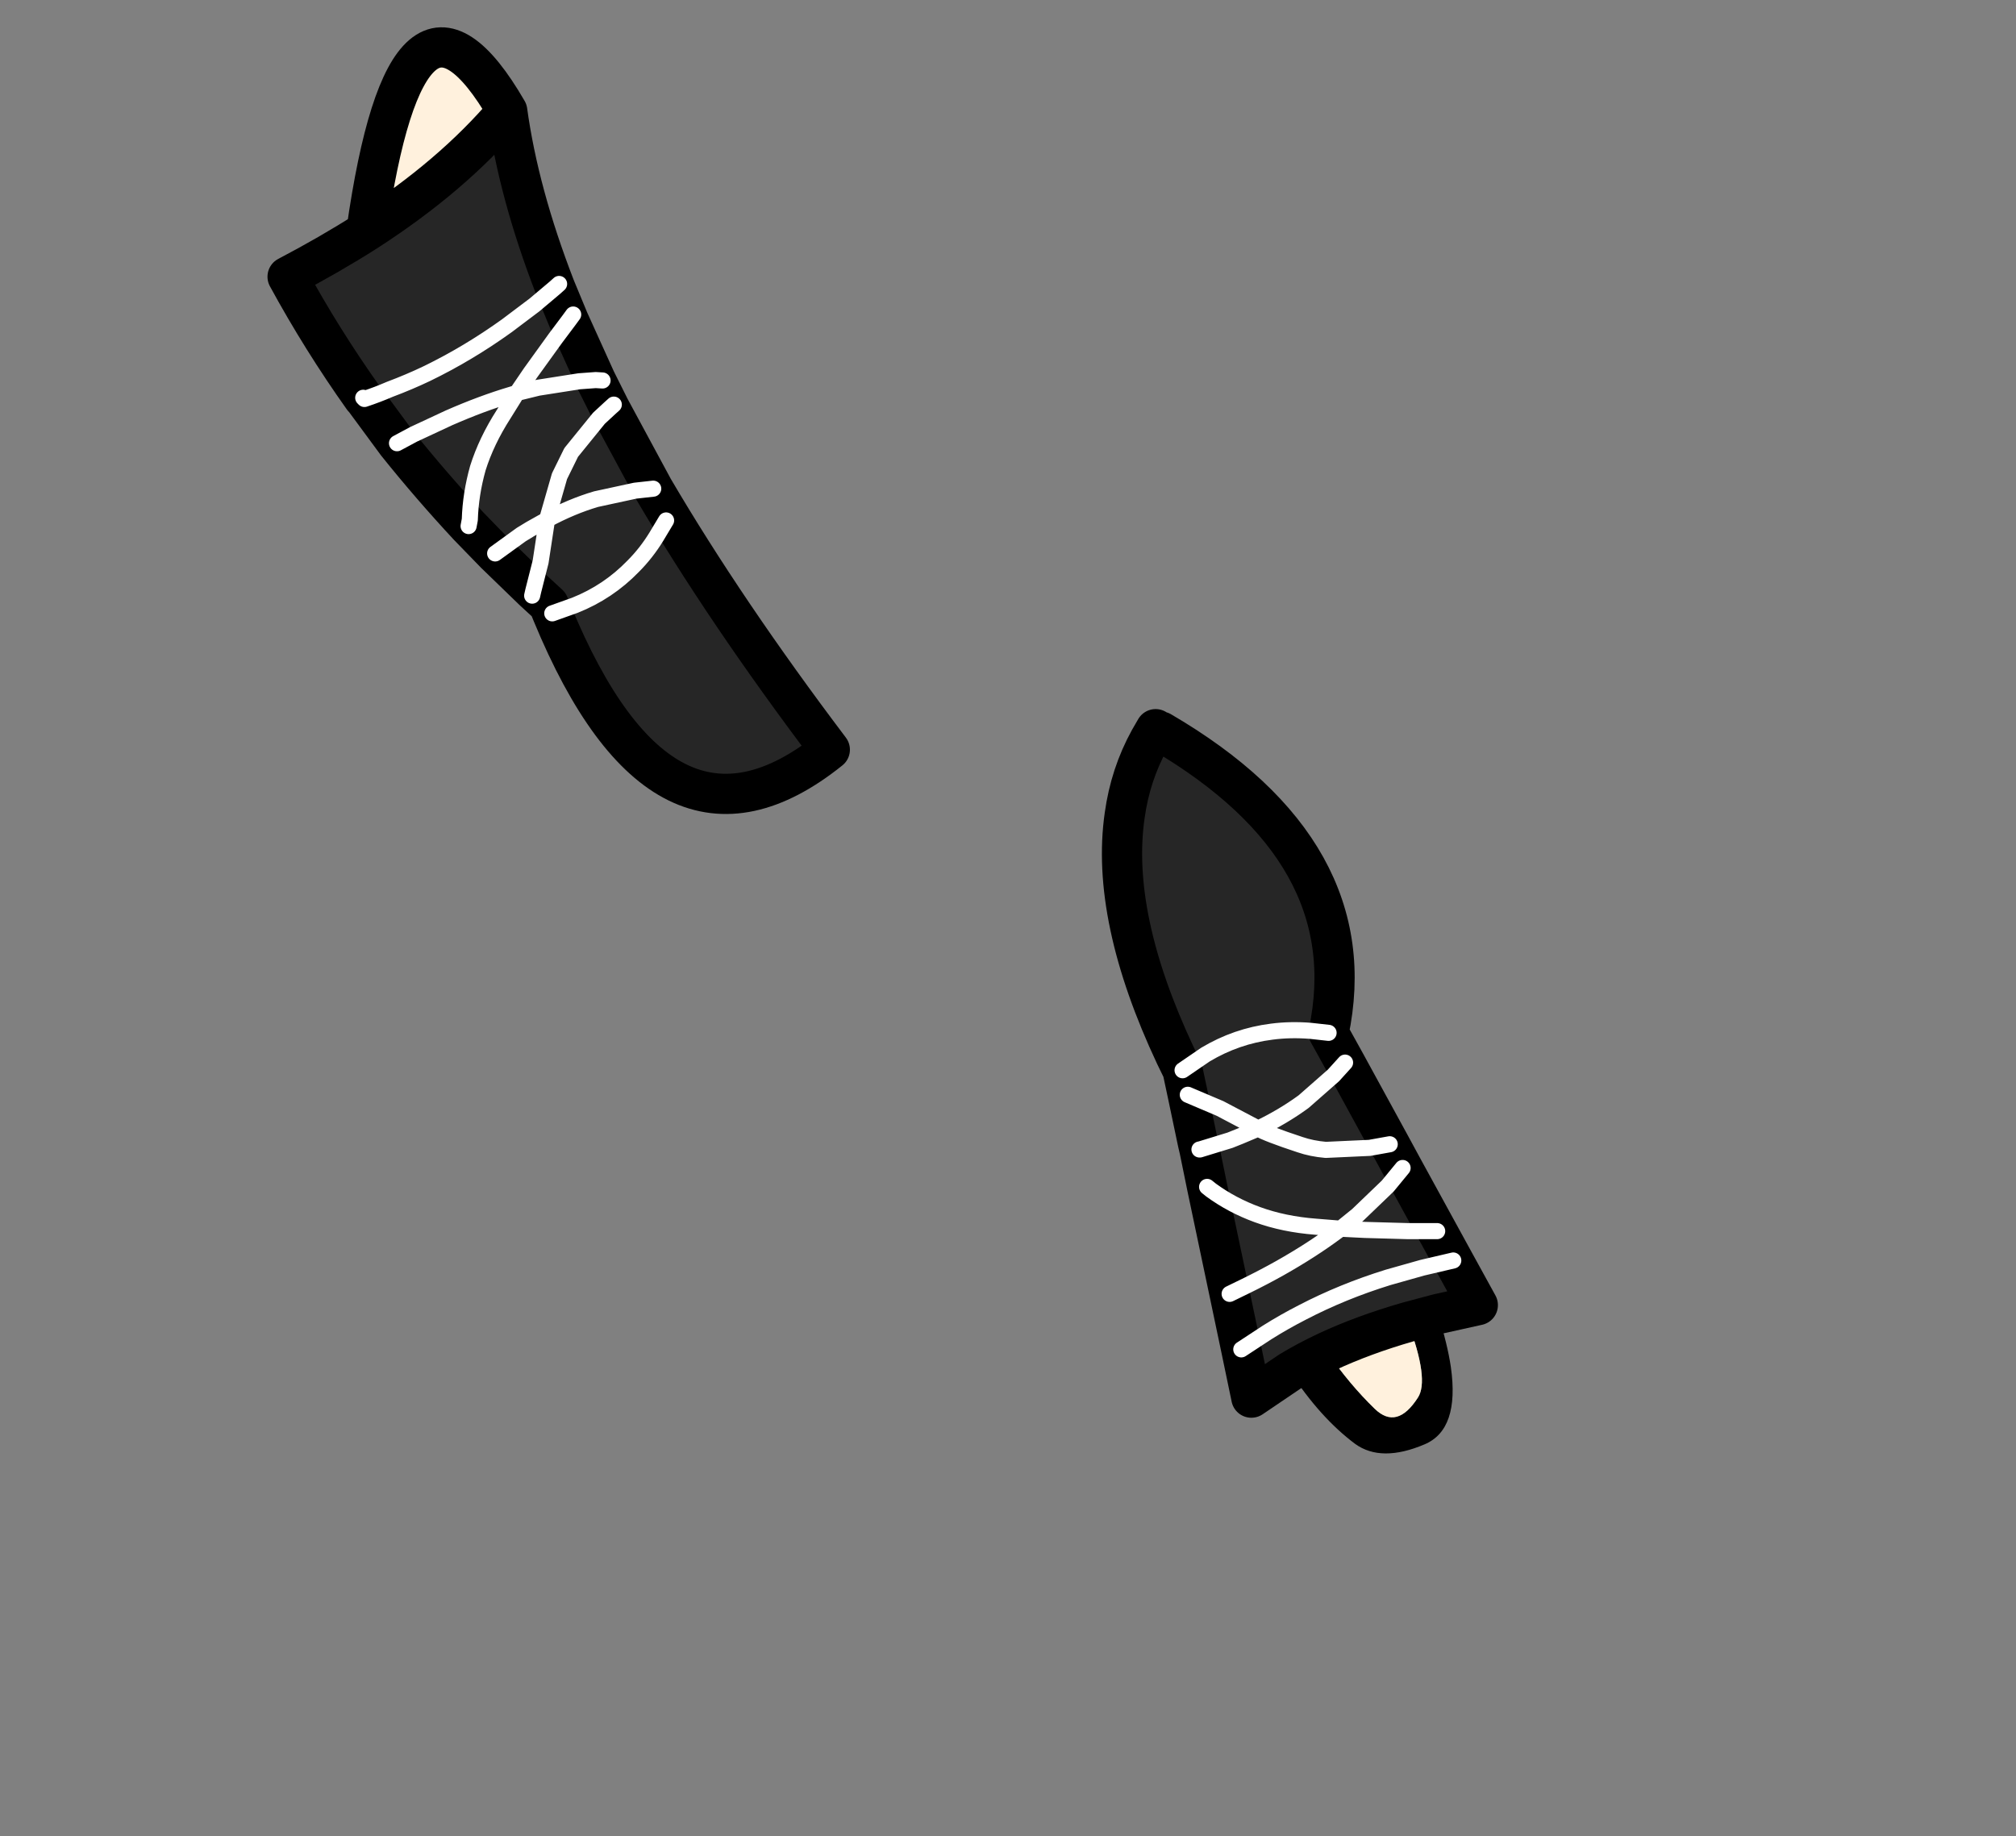 <?xml version="1.0" encoding="UTF-8" standalone="no"?>
<svg xmlns:xlink="http://www.w3.org/1999/xlink" height="228.25px" width="250.6px" xmlns="http://www.w3.org/2000/svg">
  <rect width="100%" height="100%" fill="#808080" stroke="none"/>
  <g transform="matrix(1, 0, 0, 1, 130.7, 221.95)">
    <use height="177.3" transform="matrix(1.0, 0.0, 0.0, 1.0, -97.45, -218.55)" width="152.95" xlink:href="#shape0"/>
  </g>
  <defs>
    <g id="shape0" transform="matrix(1, 0, 0, 1, 97.45, 218.55)">
      <path d="M-85.55 -172.5 L-85.4 -172.35 Q-83.75 -172.9 -82.25 -173.55 -79.85 -174.45 -77.65 -175.5 -72.5 -178.0 -67.7 -181.45 L-64.25 -184.05 -61.7 -186.2 -64.25 -184.05 -67.7 -181.45 Q-72.5 -178.0 -77.65 -175.5 -79.85 -174.45 -82.25 -173.55 -83.75 -172.9 -85.4 -172.35 L-81.35 -166.85 Q-77.1 -161.55 -72.45 -156.55 L-69.15 -153.15 -64.4 -148.55 -62.5 -146.8 -62.05 -145.7 Q-48.2 -112.15 -27.55 -128.75 -40.55 -145.95 -49.5 -161.2 L-54.9 -171.2 -56.25 -169.95 -59.7 -165.7 -61.15 -162.75 -62.7 -157.35 Q-59.65 -159.0 -56.6 -159.9 L-51.75 -160.95 -49.5 -161.2 -51.75 -160.95 -56.6 -159.9 Q-59.65 -159.0 -62.7 -157.35 L-61.15 -162.75 -59.7 -165.7 -56.25 -169.95 -54.9 -171.2 -56.65 -174.7 -60.0 -182.1 -61.7 -186.2 Q-66.25 -197.95 -67.65 -208.15 -74.45 -200.1 -85.15 -193.2 -89.7 -190.3 -94.95 -187.55 -90.7 -179.75 -85.55 -172.5 M-81.35 -166.85 L-79.3 -167.95 -74.9 -170.0 Q-70.8 -171.8 -67.1 -172.9 L-66.45 -173.1 -64.75 -175.6 -61.65 -179.9 -60.0 -182.1 -61.65 -179.9 -64.75 -175.6 -66.45 -173.1 -67.1 -172.9 Q-70.8 -171.8 -74.9 -170.0 L-79.3 -167.95 -81.35 -166.85 M-72.45 -156.55 L-72.3 -157.35 Q-72.2 -160.55 -71.3 -163.75 -70.25 -167.1 -68.1 -170.45 L-66.45 -173.1 -63.8 -173.75 -58.7 -174.55 -56.65 -174.7 -58.7 -174.55 -63.8 -173.75 -66.45 -173.1 -68.1 -170.45 Q-70.25 -167.1 -71.3 -163.75 -72.2 -160.55 -72.3 -157.35 L-72.45 -156.55 M-47.9 -157.25 L-49.1 -155.25 Q-50.35 -153.2 -52.0 -151.55 -55.1 -148.35 -59.25 -146.7 L-62.05 -145.7 -59.25 -146.7 Q-55.1 -148.35 -52.0 -151.55 -50.35 -153.2 -49.1 -155.25 L-47.9 -157.25 M-69.15 -153.15 L-65.9 -155.5 -64.75 -156.2 -62.7 -157.35 -63.5 -152.1 -64.4 -148.55 -63.5 -152.1 -62.7 -157.35 -64.75 -156.2 -65.9 -155.5 -69.15 -153.15" fill="#262626" fill-rule="evenodd" stroke="none"/>
      <path d="M-85.15 -193.2 Q-74.45 -200.1 -67.65 -208.15 -80.0 -229.5 -85.15 -193.2" fill="#fff1dd" fill-rule="evenodd" stroke="none"/>
      <path d="M-85.55 -172.5 Q-90.7 -179.75 -94.95 -187.55 -89.7 -190.3 -85.15 -193.2 -74.45 -200.1 -67.65 -208.15 -66.25 -197.95 -61.7 -186.2 L-60.0 -182.1 -56.65 -174.7 -54.9 -171.2 -49.5 -161.2 Q-40.55 -145.95 -27.55 -128.75 -48.2 -112.15 -62.05 -145.7 M-85.4 -172.35 L-81.35 -166.85 Q-77.1 -161.55 -72.45 -156.55 L-69.15 -153.15 -64.4 -148.55 -62.5 -146.8 -62.05 -145.7 M-85.15 -193.2 Q-80.0 -229.5 -67.65 -208.15" fill="none" stroke="#000000" stroke-linecap="round" stroke-linejoin="round" stroke-width="5.0"/>
      <path d="M-85.4 -172.35 L-85.55 -172.5 M-61.7 -186.2 L-64.25 -184.05 -67.7 -181.45 Q-72.5 -178.0 -77.65 -175.5 -79.85 -174.45 -82.25 -173.55 -83.75 -172.9 -85.4 -172.35 M-64.4 -148.55 L-64.55 -147.9 M-56.65 -174.7 L-55.8 -174.65 M-61.7 -186.2 L-61.2 -186.65 M-60.0 -182.1 L-61.65 -179.9 -64.75 -175.6 -66.45 -173.1 -67.1 -172.9 Q-70.8 -171.8 -74.9 -170.0 L-79.3 -167.95 -81.35 -166.85 M-60.0 -182.1 L-59.45 -182.85 M-56.65 -174.7 L-58.7 -174.55 -63.8 -173.75 -66.45 -173.1 -68.1 -170.45 Q-70.25 -167.1 -71.3 -163.75 -72.2 -160.55 -72.3 -157.35 L-72.45 -156.55 M-49.5 -161.2 L-51.75 -160.95 -56.6 -159.9 Q-59.65 -159.0 -62.7 -157.35 L-61.15 -162.75 -59.7 -165.7 -56.25 -169.95 -54.9 -171.2 -54.4 -171.65 M-62.05 -145.7 L-59.25 -146.7 Q-55.1 -148.35 -52.0 -151.55 -50.35 -153.2 -49.1 -155.25 L-47.9 -157.25 M-64.4 -148.55 L-63.5 -152.1 -62.7 -157.35 -64.75 -156.2 -65.9 -155.5 -69.15 -153.15" fill="none" stroke="#ffffff" stroke-linecap="round" stroke-linejoin="round" stroke-width="2.0"/>
      <path d="M9.1 -120.55 L8.4 -124.95 Q8.4 -127.0 8.7 -127.55 L8.75 -127.55 8.65 -127.8 Q10.4 -131.8 12.2 -130.0 9.8 -125.65 9.1 -120.55 M48.05 -58.6 Q49.25 -54.75 49.65 -52.0 50.75 -44.25 46.4 -42.4 41.0 -40.1 37.75 -42.45 33.4 -45.7 29.65 -51.45 31.8 -52.75 34.25 -53.9 37.05 -49.85 40.2 -46.8 42.95 -44.15 45.55 -48.2 47.0 -50.4 44.3 -57.6 L48.05 -58.6 M18.2 -79.9 L15.4 -90.75 16.3 -88.9 16.95 -85.85 18.2 -79.9" fill="#000000" fill-rule="evenodd" stroke="none"/>
      <path d="M9.1 -120.55 Q9.8 -125.65 12.2 -130.0 L12.95 -131.3 13.6 -131.0 Q39.2 -116.05 34.45 -93.55 L36.5 -89.85 42.05 -79.7 43.65 -76.75 47.95 -68.9 49.95 -65.25 53.0 -59.7 48.05 -58.6 44.3 -57.6 Q38.75 -56.0 34.25 -53.9 31.8 -52.75 29.65 -51.45 L24.85 -48.2 23.6 -54.2 22.15 -61.1 19.35 -74.4 18.4 -79.05 18.2 -79.9 16.95 -85.85 16.3 -88.9 15.4 -90.75 Q7.3 -108.0 9.1 -120.55 M22.15 -61.1 L24.1 -62.05 Q26.35 -63.15 28.4 -64.3 32.3 -66.5 35.4 -68.8 L35.95 -69.2 38.95 -69.05 44.3 -68.9 47.95 -68.9 44.3 -68.9 38.95 -69.05 35.95 -69.2 35.4 -68.8 Q32.3 -66.5 28.4 -64.3 26.35 -63.15 24.1 -62.05 L22.15 -61.1 M23.6 -54.2 L26.8 -56.3 Q28.95 -57.65 31.2 -58.8 36.2 -61.4 41.85 -63.15 L46.1 -64.35 49.95 -65.25 46.1 -64.35 41.85 -63.15 Q36.2 -61.4 31.2 -58.8 28.95 -57.65 26.8 -56.3 L23.6 -54.2 M43.65 -76.75 L41.8 -74.5 38.05 -70.9 35.95 -69.2 32.85 -69.45 Q28.9 -69.75 25.6 -70.95 22.45 -72.1 19.85 -74.0 L19.35 -74.4 19.85 -74.0 Q22.45 -72.1 25.6 -70.95 28.9 -69.75 32.85 -69.45 L35.95 -69.2 38.05 -70.9 41.8 -74.5 43.65 -76.75 M16.95 -85.85 L20.95 -84.15 25.7 -81.65 Q28.75 -83.1 31.35 -85.0 L35.05 -88.25 36.5 -89.85 35.05 -88.25 31.35 -85.0 Q28.75 -83.1 25.7 -81.65 26.8 -81.0 30.9 -79.65 32.35 -79.15 34.1 -79.0 L39.55 -79.25 42.05 -79.7 39.55 -79.25 34.1 -79.0 Q32.35 -79.15 30.9 -79.65 26.8 -81.0 25.7 -81.65 L23.45 -80.7 22.2 -80.2 18.45 -79.05 18.4 -79.05 18.45 -79.05 22.2 -80.2 23.45 -80.7 25.7 -81.65 20.95 -84.15 16.95 -85.85 M34.45 -93.55 L32.2 -93.8 Q29.7 -94.0 27.4 -93.7 23.0 -93.15 19.15 -90.85 L16.3 -88.9 19.15 -90.85 Q23.0 -93.15 27.4 -93.7 29.7 -94.0 32.2 -93.8 L34.45 -93.55" fill="#262626" fill-rule="evenodd" stroke="none"/>
      <path d="M44.3 -57.6 Q47.0 -50.4 45.55 -48.2 42.95 -44.15 40.2 -46.8 37.05 -49.85 34.25 -53.9 38.75 -56.0 44.3 -57.6" fill="#fff1dd" fill-rule="evenodd" stroke="none"/>
      <path d="M9.1 -120.55 Q9.8 -125.65 12.2 -130.0 L12.95 -131.3 M13.6 -131.0 Q39.2 -116.05 34.45 -93.55 L36.5 -89.85 42.05 -79.7 43.65 -76.75 47.95 -68.9 49.95 -65.25 53.0 -59.7 48.05 -58.6 44.3 -57.6 Q38.75 -56.0 34.25 -53.9 31.8 -52.75 29.65 -51.45 L24.85 -48.2 23.6 -54.2 22.15 -61.1 19.35 -74.4 18.4 -79.05 18.2 -79.9 M15.4 -90.75 Q7.3 -108.0 9.1 -120.55 M16.95 -85.85 L18.2 -79.9 M16.95 -85.85 L16.3 -88.9 15.4 -90.75" fill="none" stroke="#000000" stroke-linecap="round" stroke-linejoin="round" stroke-width="5.0"/>
      <path d="M19.35 -74.4 L19.85 -74.0 Q22.45 -72.1 25.6 -70.95 28.9 -69.75 32.85 -69.45 L35.95 -69.2 38.05 -70.9 41.8 -74.5 43.65 -76.75 M49.95 -65.25 L46.1 -64.35 41.85 -63.15 Q36.2 -61.4 31.2 -58.8 28.95 -57.65 26.8 -56.3 L23.6 -54.2 M47.95 -68.9 L44.3 -68.9 38.95 -69.05 35.95 -69.2 35.4 -68.8 Q32.3 -66.5 28.4 -64.3 26.35 -63.15 24.1 -62.05 L22.15 -61.1 M16.3 -88.9 L19.15 -90.85 Q23.0 -93.15 27.4 -93.7 29.7 -94.0 32.2 -93.8 L34.45 -93.55 M36.5 -89.85 L35.05 -88.25 31.35 -85.0 Q28.75 -83.1 25.7 -81.65 26.8 -81.0 30.9 -79.65 32.35 -79.15 34.1 -79.0 L39.55 -79.25 42.05 -79.7 M25.7 -81.65 L23.45 -80.7 22.2 -80.2 18.45 -79.05 18.4 -79.05 M25.7 -81.65 L20.95 -84.15 16.95 -85.85" fill="none" stroke="#ffffff" stroke-linecap="round" stroke-linejoin="round" stroke-width="2.0"/>
    </g>
  </defs>
</svg>
